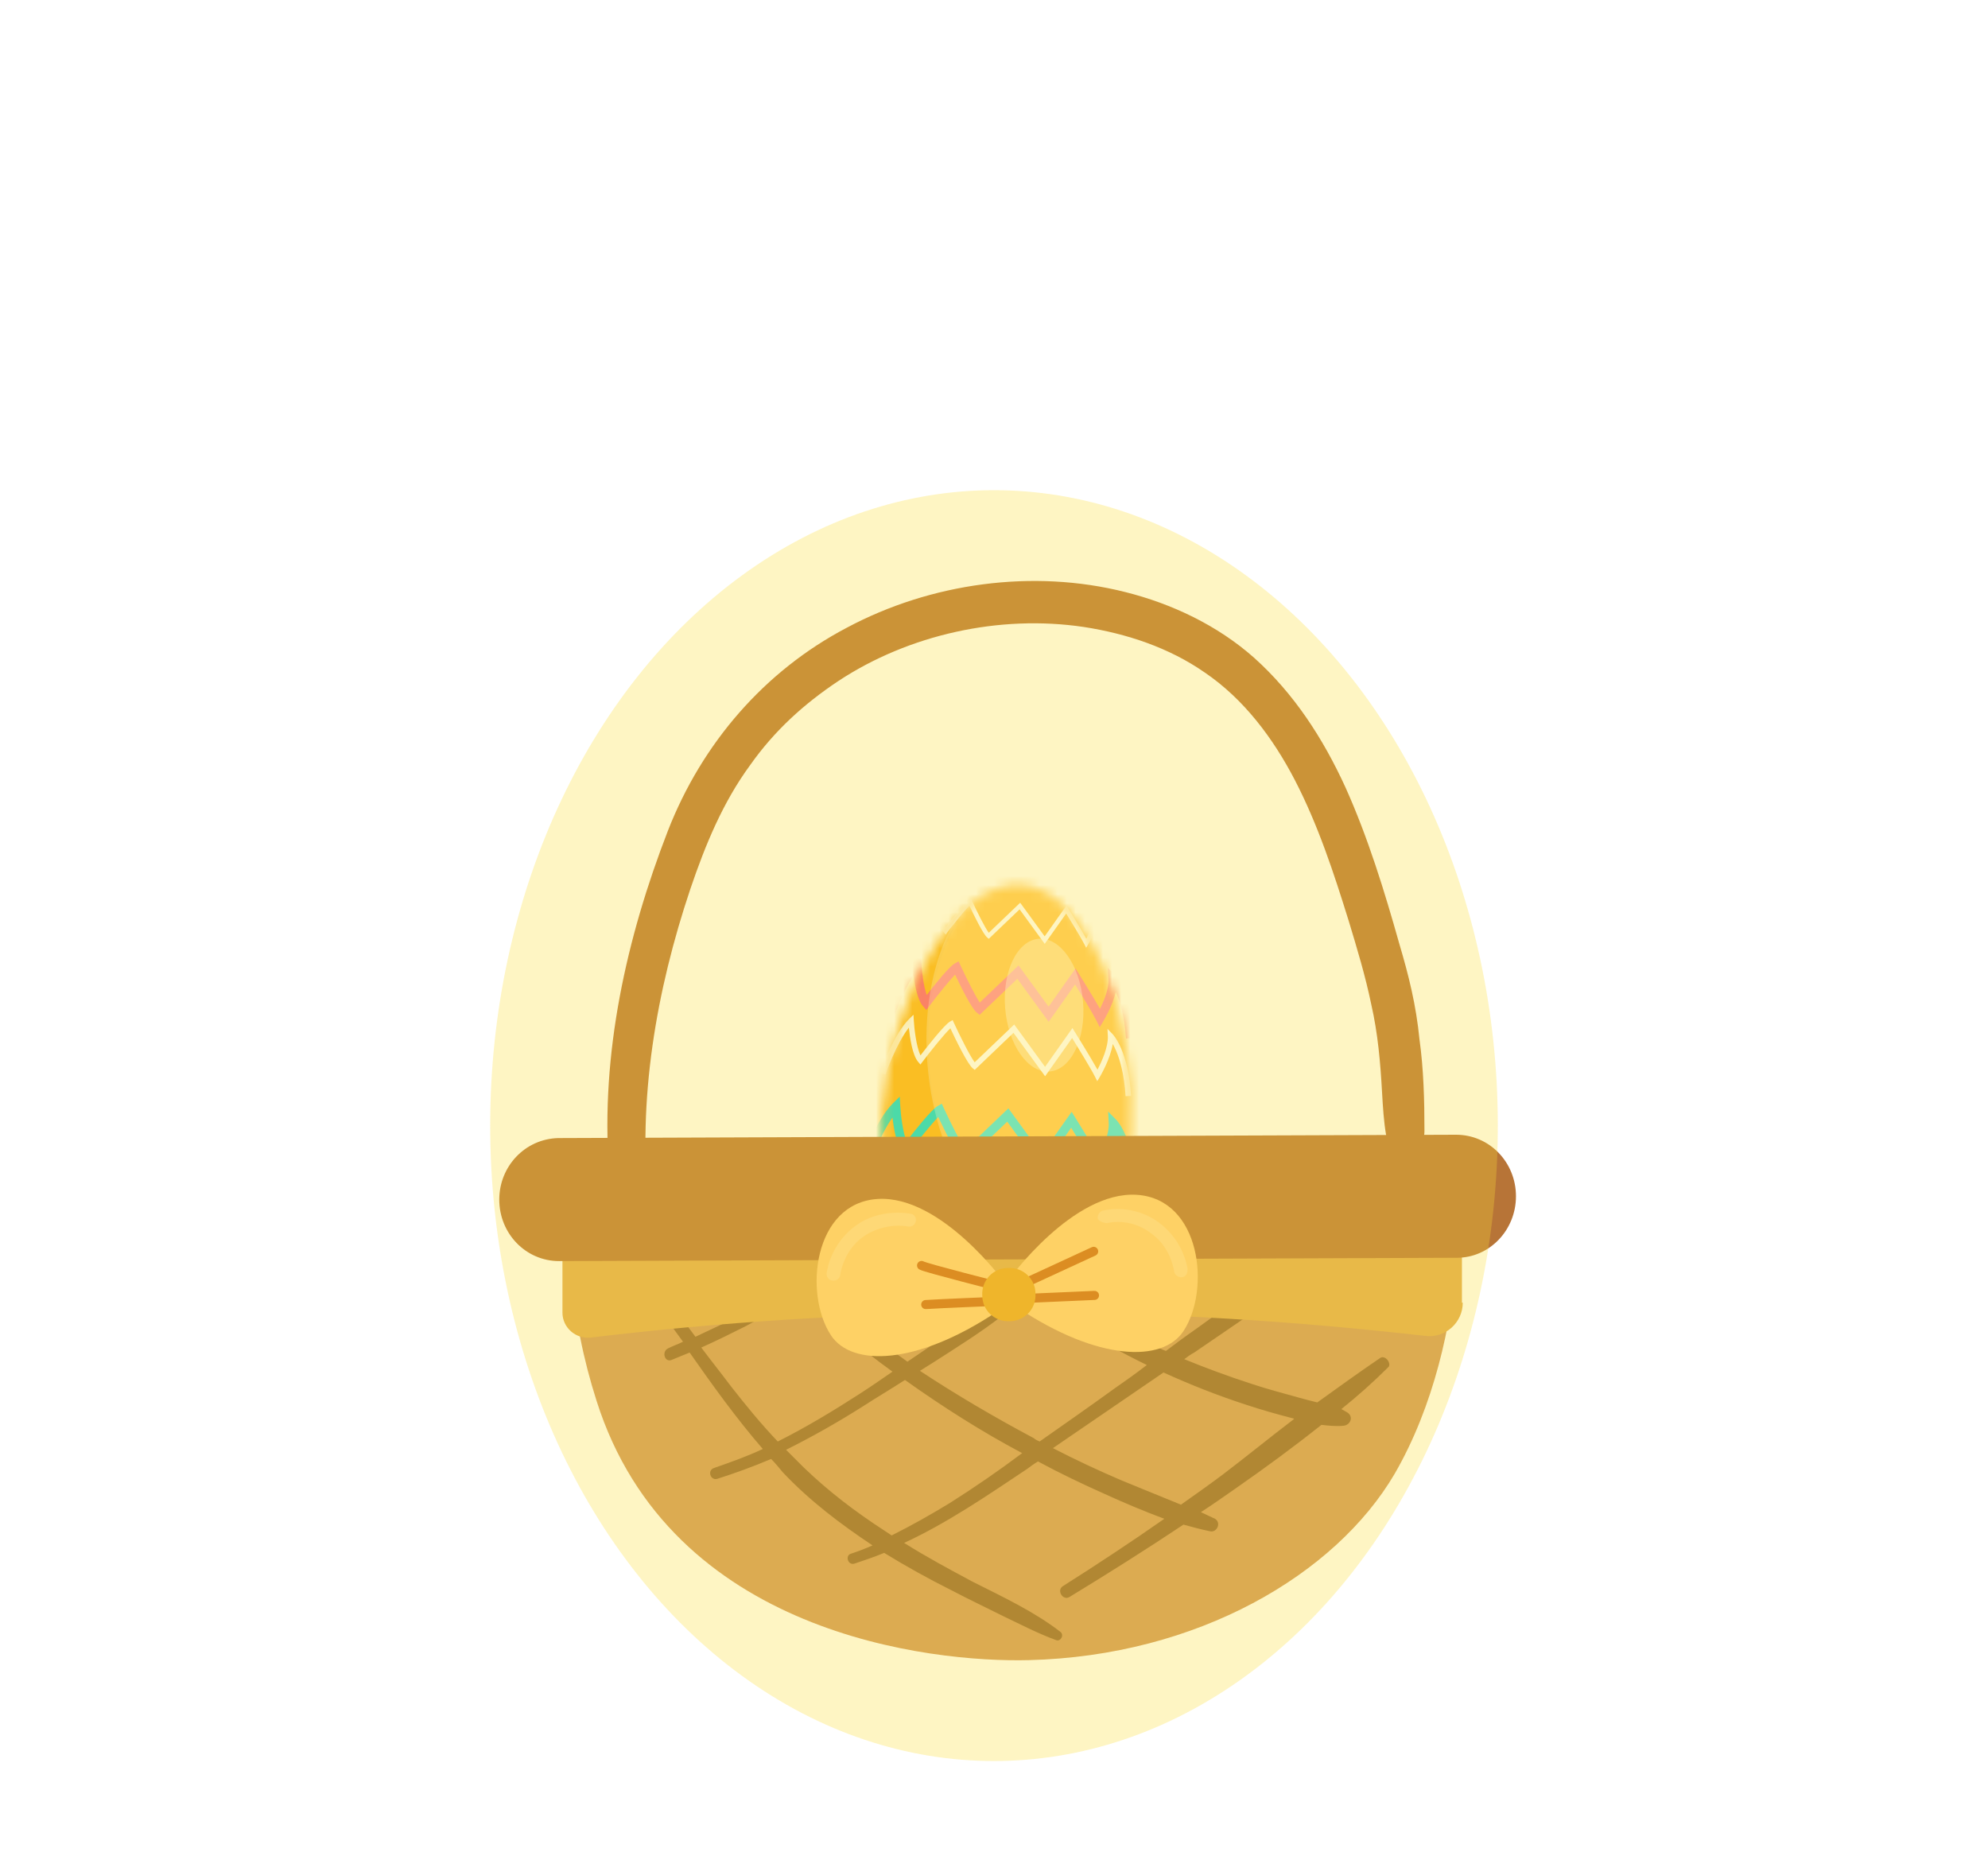 <svg width="219" height="204" viewBox="0 0 219 204" fill="none" xmlns="http://www.w3.org/2000/svg">
<path d="M154.172 104.049C152.523 98.188 150.692 92.235 148.219 86.74C145.747 81.337 142.541 76.392 138.146 72.454C134.116 68.883 129.079 66.502 123.951 65.22C113.786 62.656 102.522 64.212 93.272 69.157C84.206 73.92 77.338 81.887 73.583 91.503C69.004 103.316 66.165 116.045 67.081 128.775C67.173 130.332 67.356 131.98 67.63 133.537C67.997 136.01 71.751 135.552 71.477 132.987C70.195 121.174 72.301 109.086 76.056 97.913C77.704 93.059 79.627 88.389 82.649 84.268C85.305 80.513 88.51 77.583 92.357 75.019C100.141 69.89 110.123 67.692 119.372 69.066C124.134 69.799 128.805 71.355 132.743 74.103C137.047 77.033 140.252 81.337 142.633 85.916C145.197 90.862 146.937 96.173 148.586 101.485C149.501 104.507 150.417 107.529 151.058 110.642C151.791 113.848 152.066 117.053 152.249 120.35C152.34 121.906 152.432 123.555 152.707 125.112C152.89 126.211 153.897 127.126 155.088 126.943C156.37 126.76 156.919 125.753 156.919 124.562C156.919 121.174 156.828 117.785 156.37 114.489C156.003 110.734 155.179 107.437 154.172 104.049Z" fill="#B77437"/>
<mask id="mask0_2011_77044" style="mask-type:luminance" maskUnits="userSpaceOnUse" x="97" y="97" width="28" height="41">
<path d="M124.48 124.905C123.826 133.712 116.785 138.298 109.57 137.763C102.355 137.228 96.535 131.234 97.189 122.426C98.124 109.809 105.336 97.032 112.551 97.567C119.766 98.102 125.399 112.511 124.48 124.905Z" fill="white"/>
</mask>
<g mask="url(#mask0_2011_77044)">
<path d="M130.052 94.03L94.506 91.394L90.82 141.086L126.366 143.722L130.052 94.03Z" fill="#FFB41B"/>
</g>
<mask id="mask1_2011_77044" style="mask-type:luminance" maskUnits="userSpaceOnUse" x="97" y="97" width="28" height="41">
<path d="M124.48 124.905C123.826 133.712 116.785 138.298 109.57 137.763C102.355 137.228 96.535 131.234 97.189 122.426C98.124 109.809 105.336 97.032 112.551 97.567C119.766 98.102 125.399 112.511 124.48 124.905Z" fill="white"/>
</mask>
<g mask="url(#mask1_2011_77044)">
<path d="M124.04 114.408C123.885 111.85 123.357 110.23 122.916 109.291C122.533 110.83 121.649 112.322 121.6 112.404L121.147 113.162L120.751 112.373C120.341 111.557 119.077 109.488 118.434 108.444L115.523 112.561L112.074 107.825L107.921 111.796L107.59 111.538C107.028 111.099 105.839 108.69 105.215 107.37C104.573 108.038 103.408 109.469 102.407 110.788L102.044 111.266L101.653 110.811C101.077 110.141 100.788 108.582 100.651 107.473C99.413 109.268 98.436 112.069 98.425 112.102L97.508 111.785C97.567 111.615 98.966 107.599 100.684 105.91L101.447 105.16L101.509 106.227C101.564 107.181 101.761 108.709 102.09 109.608C102.98 108.459 104.552 106.495 105.145 106.161L105.604 105.902L105.824 106.38C106.542 107.937 107.443 109.705 107.93 110.445L112.206 106.357L115.512 110.897L118.486 106.69L118.872 107.309C118.944 107.426 120.356 109.69 121.179 111.134C121.595 110.293 122.168 108.93 122.117 107.902L122.054 106.629L122.947 107.538C123.019 107.611 124.707 109.381 125.008 114.349L124.04 114.408Z" fill="#FF5D7C"/>
</g>
<mask id="mask2_2011_77044" style="mask-type:luminance" maskUnits="userSpaceOnUse" x="97" y="97" width="28" height="41">
<path d="M124.48 124.905C123.826 133.712 116.785 138.298 109.57 137.763C102.355 137.228 96.535 131.234 97.189 122.426C98.124 109.809 105.336 97.032 112.551 97.567C119.766 98.102 125.399 112.511 124.48 124.905Z" fill="white"/>
</mask>
<g mask="url(#mask2_2011_77044)">
<path d="M123.997 120.761C123.847 118.286 123.344 116.669 122.95 115.748C122.822 115.449 122.696 115.203 122.584 115.004C122.305 116.697 121.212 118.542 121.158 118.633L120.875 119.107L120.627 118.614C120.171 117.706 118.692 115.298 118.107 114.353L115.13 118.563L111.645 113.779L107.377 117.86L107.171 117.698C106.589 117.244 105.225 114.415 104.693 113.279C104.003 113.933 102.52 115.788 101.622 116.97L101.395 117.269L101.151 116.985C100.504 116.233 100.228 114.284 100.121 113.203C98.704 115.013 97.55 118.325 97.538 118.361L96.965 118.164C97.024 117.992 98.435 113.943 100.153 112.253L100.63 111.785L100.668 112.452C100.714 113.25 100.93 115.292 101.403 116.259C102.133 115.312 104.034 112.89 104.656 112.539L104.943 112.378L105.08 112.676C105.728 114.081 106.837 116.314 107.371 117.027L111.728 112.861L115.123 117.524L118.14 113.257L118.381 113.643C118.46 113.77 120.112 116.42 120.902 117.841C121.324 117.033 122.1 115.368 122.039 114.136L122 113.341L122.558 113.909C122.629 113.981 124.3 115.734 124.602 120.724L123.997 120.761Z" fill="white"/>
</g>
<mask id="mask3_2011_77044" style="mask-type:luminance" maskUnits="userSpaceOnUse" x="97" y="97" width="28" height="41">
<path d="M124.48 124.905C123.826 133.712 116.785 138.298 109.57 137.763C102.355 137.228 96.535 131.234 97.189 122.426C98.124 109.809 105.336 97.032 112.551 97.567C119.766 98.102 125.399 112.511 124.48 124.905Z" fill="white"/>
</mask>
<g mask="url(#mask3_2011_77044)">
<path d="M122.132 105.723C122.013 103.756 121.614 102.472 121.3 101.74C121.199 101.503 121.099 101.307 121.01 101.149C120.788 102.495 119.92 103.96 119.877 104.032L119.652 104.409L119.455 104.017C119.093 103.296 117.918 101.382 117.453 100.632L115.088 103.977L112.32 100.176L108.929 103.418L108.765 103.29C108.303 102.929 107.22 100.682 106.796 99.779C106.248 100.298 105.07 101.772 104.357 102.712L104.177 102.949L103.983 102.723C103.469 102.126 103.25 100.578 103.165 99.719C102.039 101.157 101.123 103.787 101.113 103.817L100.658 103.659C100.705 103.523 101.825 100.306 103.19 98.964L103.569 98.592L103.6 99.122C103.636 99.756 103.808 101.378 104.183 102.147C104.763 101.394 106.273 99.47 106.768 99.191L106.995 99.063L107.105 99.3C107.62 100.417 108.5 102.19 108.924 102.757L112.385 99.448L115.083 103.151L117.479 99.761L117.671 100.069C117.734 100.17 119.046 102.275 119.674 103.404C120.01 102.762 120.626 101.439 120.577 100.46L120.546 99.829L120.989 100.28C121.046 100.337 122.373 101.73 122.613 105.694L122.132 105.723Z" fill="white"/>
</g>
<mask id="mask4_2011_77044" style="mask-type:luminance" maskUnits="userSpaceOnUse" x="97" y="97" width="28" height="41">
<path d="M124.48 124.905C123.826 133.712 116.785 138.298 109.57 137.763C102.355 137.228 96.535 131.234 97.189 122.426C98.124 109.809 105.336 97.032 112.551 97.567C119.766 98.102 125.399 112.511 124.48 124.905Z" fill="white"/>
</mask>
<g mask="url(#mask4_2011_77044)">
<path d="M124.524 137.569C124.352 134.73 123.776 132.875 123.323 131.819C123.176 131.477 123.032 131.194 122.903 130.966C122.583 132.909 121.33 135.024 121.268 135.129L120.943 135.672L120.659 135.106C120.136 134.066 118.439 131.303 117.769 130.219L114.354 135.049L110.357 129.561L105.461 134.242L105.224 134.057C104.558 133.536 102.993 130.291 102.382 128.988C101.591 129.738 99.889 131.865 98.86 133.222L98.6 133.564L98.319 133.238C97.578 132.377 97.261 130.141 97.138 128.901C95.514 130.976 94.19 134.775 94.175 134.817L93.518 134.591C93.586 134.394 95.204 129.749 97.175 127.811L97.722 127.274L97.766 128.039C97.819 128.955 98.066 131.296 98.608 132.406C99.445 131.32 101.626 128.542 102.34 128.139L102.669 127.954L102.827 128.296C103.57 129.908 104.841 132.469 105.453 133.287L110.451 128.509L114.345 133.856L117.806 128.962L118.083 129.406C118.173 129.552 120.068 132.591 120.974 134.221C121.459 133.294 122.348 131.384 122.278 129.971L122.233 129.059L122.873 129.71C122.954 129.793 124.871 131.804 125.218 137.527L124.524 137.569Z" fill="white"/>
</g>
<mask id="mask5_2011_77044" style="mask-type:luminance" maskUnits="userSpaceOnUse" x="97" y="97" width="28" height="41">
<path d="M124.48 124.905C123.826 133.712 116.785 138.298 109.57 137.763C102.355 137.228 96.535 131.234 97.189 122.426C98.124 109.809 105.336 97.032 112.551 97.567C119.766 98.102 125.399 112.511 124.48 124.905Z" fill="white"/>
</mask>
<g mask="url(#mask5_2011_77044)">
<path d="M124.271 130.942C124.11 128.284 123.575 126.547 123.153 125.558C123.086 125.399 123.019 125.253 122.953 125.121C122.552 126.865 121.523 128.602 121.468 128.695L121.014 129.453L120.618 128.664C120.154 127.739 118.704 125.368 118.004 124.235L114.772 128.806L110.955 123.564L106.338 127.978L106.008 127.72C105.383 127.232 104.038 124.493 103.357 123.05C102.65 123.772 101.322 125.401 100.185 126.899L99.822 127.377L99.431 126.922C98.775 126.16 98.459 124.339 98.315 123.111C96.898 125.103 95.773 128.333 95.76 128.371L94.844 128.054C94.908 127.866 96.456 123.423 98.353 121.558L99.115 120.809L99.177 121.876C99.24 122.967 99.472 124.736 99.86 125.729C100.78 124.54 102.626 122.219 103.289 121.845L103.747 121.587L103.968 122.064C104.782 123.831 105.808 125.837 106.343 126.632L111.086 122.097L114.761 127.142L118.056 122.482L118.442 123.101C118.524 123.232 120.145 125.833 121.049 127.427C121.514 126.499 122.198 124.916 122.139 123.727L122.076 122.455L122.969 123.363C123.048 123.443 124.907 125.393 125.239 130.883L124.271 130.942Z" fill="#00DDDE"/>
</g>
<mask id="mask6_2011_77044" style="mask-type:luminance" maskUnits="userSpaceOnUse" x="99" y="98" width="28" height="41">
<path d="M126.581 123.257C127.31 132.058 121.07 137.688 113.86 138.285C106.649 138.882 99.965 133.868 99.237 125.066C98.193 112.457 103.323 98.71 110.534 98.113C117.744 97.517 125.556 110.871 126.581 123.257Z" fill="white"/>
</mask>
<g mask="url(#mask6_2011_77044)">
<path opacity="0.37" d="M115.626 118.037C117.995 117.841 119.644 114.409 119.31 110.372C118.976 106.334 116.784 103.22 114.415 103.417C112.046 103.613 110.397 107.045 110.731 111.082C111.065 115.119 113.257 118.233 115.626 118.037Z" fill="white"/>
</g>
<mask id="mask7_2011_77044" style="mask-type:luminance" maskUnits="userSpaceOnUse" x="97" y="97" width="28" height="41">
<path d="M124.48 124.905C123.826 133.712 116.785 138.298 109.57 137.763C102.355 137.228 96.535 131.234 97.189 122.426C98.124 109.809 105.336 97.032 112.551 97.567C119.766 98.102 125.399 112.511 124.48 124.905Z" fill="white"/>
</mask>
<g mask="url(#mask7_2011_77044)">
<path opacity="0.03" d="M132.865 124.255C133.573 131.261 125.938 136.491 118.158 136.177C117.431 136.492 116.67 136.689 115.879 136.754C109.355 137.294 103.32 128.719 102.401 117.6C101.665 108.712 104.421 100.889 108.89 97.833C111.146 93.253 113.202 90.198 113.202 90.198L104.257 94.466L98.06 104.142L95.657 121.769L94.798 133.348L102.325 138.974L119.302 140.918L128.278 139.94L135.937 132.701L132.865 124.255Z" fill="#242E36"/>
</g>
<mask id="mask8_2011_77044" style="mask-type:luminance" maskUnits="userSpaceOnUse" x="97" y="97" width="28" height="41">
<path d="M124.48 124.905C123.826 133.712 116.785 138.298 109.57 137.763C102.355 137.228 96.535 131.234 97.189 122.426C98.124 109.809 105.336 97.032 112.551 97.567C119.766 98.102 125.399 112.511 124.48 124.905Z" fill="white"/>
</mask>
<g mask="url(#mask8_2011_77044)">
<path opacity="0.27" d="M125.802 115.385C124.882 104.267 118.847 95.691 112.323 96.231C111.015 96.339 109.786 96.807 108.665 97.574C104.197 100.63 101.441 108.452 102.176 117.341C103.097 128.459 109.131 137.035 115.655 136.495C116.446 136.43 117.207 136.232 117.934 135.918C123.2 133.638 126.611 125.156 125.802 115.385Z" fill="white"/>
</g>
<path d="M63.7 126.104C61.96 135.537 62.784 145.153 65.715 154.31C73.865 180.044 102.529 183.157 113.335 182.883C131.925 182.425 147.127 173.45 153.63 162.369C162.329 147.35 161.322 126.562 159.124 126.013C158.025 125.738 156.926 126.104 155.919 126.379C149.051 128.302 133.024 133.247 112.053 132.698C81.008 131.965 66.63 125.463 65.348 125.646C64.066 125.921 63.059 127.295 63.7 126.104Z" fill="#CE965D"/>
<path d="M151.981 149.64C149.692 151.197 147.402 152.845 145.113 154.494C144.38 154.31 143.648 154.127 143.007 153.944C141.358 153.486 139.618 153.028 137.97 152.479C135.406 151.655 132.933 150.739 130.46 149.731C130.827 149.457 131.193 149.182 131.559 148.999C133.299 147.808 135.039 146.618 136.779 145.427C138.519 144.237 140.442 143.046 142.091 141.581C142.549 141.123 141.999 140.299 141.45 140.574C137.97 141.764 134.764 144.237 131.834 146.343C130.643 147.167 129.545 147.991 128.446 148.816C128.354 148.816 128.262 148.724 128.171 148.724C122.127 145.977 116.266 142.405 109.672 140.94C108.665 140.665 108.298 142.314 109.306 142.497C115.442 144.054 120.661 147.625 126.339 150.373C125.149 151.288 123.867 152.204 122.676 153.028C120.02 154.951 117.273 156.875 114.526 158.798C114.343 158.706 114.068 158.615 113.885 158.431C109.581 156.142 105.368 153.669 101.339 151.014C101.796 150.739 102.346 150.373 102.804 150.098C105.368 148.449 108.024 146.801 110.496 144.878C110.954 144.512 110.679 143.504 110.038 143.779C107.291 144.878 104.91 146.526 102.529 148.266C101.705 148.816 100.789 149.457 99.965 150.006C98.591 148.999 97.126 147.991 95.844 146.984C93.463 145.153 91.173 143.321 88.884 141.306C89.067 141.123 89.25 140.848 89.342 140.574C89.433 140.299 89.067 140.024 88.884 140.116C88.609 140.207 88.334 140.391 88.06 140.574C87.51 140.024 86.869 139.566 86.32 139.017C85.77 138.467 84.946 139.383 85.496 139.933C86.045 140.39 86.503 140.94 87.052 141.398C86.594 141.764 86.045 142.13 85.587 142.405C84.305 143.229 83.023 144.054 81.649 144.786C80.001 145.702 78.352 146.435 76.612 147.259C75.239 145.427 73.865 143.596 72.491 141.764C72.034 141.123 70.935 141.764 71.392 142.405C72.675 144.237 73.957 146.068 75.239 147.808C74.689 148.083 74.14 148.266 73.59 148.541C72.858 148.907 73.224 150.098 73.957 149.823C74.598 149.548 75.33 149.274 75.971 148.999C78.536 152.662 81.1 156.234 84.03 159.622C82.29 160.446 80.459 161.087 78.627 161.728C77.894 162.003 78.261 163.102 78.993 162.919C81.008 162.278 83.023 161.545 84.946 160.721C85.404 161.179 85.77 161.637 86.228 162.186C89.159 165.3 92.547 167.864 96.118 170.245C95.294 170.611 94.562 170.886 93.737 171.161C93.097 171.344 93.371 172.443 94.104 172.26C95.203 171.893 96.302 171.527 97.401 171.069C99.782 172.534 102.254 173.908 104.818 175.19C106.742 176.198 108.665 177.113 110.496 178.029C112.419 178.945 114.343 179.952 116.357 180.685C116.815 180.868 117.273 180.135 116.815 179.769C113.976 177.571 110.496 175.923 107.2 174.274C104.635 172.901 102.071 171.527 99.599 169.97C104.361 167.772 108.756 164.75 113.152 161.82C113.518 161.545 113.885 161.27 114.343 160.996C116.724 162.278 119.196 163.468 121.669 164.567C123.867 165.574 126.065 166.49 128.262 167.314C124.599 169.879 120.845 172.351 117.09 174.732C116.357 175.19 117.09 176.381 117.823 175.923C122.035 173.359 126.248 170.703 130.369 167.956C131.376 168.23 132.383 168.505 133.299 168.688C134.032 168.871 134.581 167.772 133.849 167.314C133.299 167.04 132.841 166.857 132.292 166.582C133.574 165.758 134.856 164.842 136.047 164.018C139.343 161.728 142.457 159.439 145.571 156.966C146.395 157.058 147.219 157.149 148.043 157.058C148.776 156.966 149.142 156.05 148.41 155.592C148.226 155.501 147.952 155.318 147.769 155.226C149.6 153.761 151.34 152.204 152.989 150.556C153.263 150.098 152.531 149.182 151.981 149.64ZM85.679 158.798C83.847 156.875 82.199 154.86 80.55 152.754C79.451 151.288 78.352 149.915 77.254 148.449C78.902 147.717 80.55 146.893 82.199 146.068C83.572 145.336 84.946 144.512 86.228 143.687C86.778 143.321 87.327 142.863 87.785 142.405C91.173 145.519 94.653 148.449 98.316 151.105C97.126 151.929 95.935 152.754 94.653 153.578C91.814 155.409 88.792 157.241 85.679 158.798ZM104.635 165.574C102.529 166.857 100.423 168.047 98.225 169.146C97.95 168.963 97.675 168.78 97.401 168.597C94.287 166.582 91.265 164.292 88.518 161.637C87.876 160.996 87.236 160.355 86.594 159.713C89.525 158.248 92.272 156.691 95.02 154.951C96.576 153.944 98.133 153.028 99.69 152.021C103.811 154.951 108.115 157.699 112.603 160.08C110.038 162.003 107.383 163.834 104.635 165.574ZM134.673 162.461C133.208 163.56 131.651 164.659 130.094 165.758C127.896 164.842 125.79 164.018 123.592 163.102C121.028 162.003 118.464 160.812 115.991 159.53C120.02 156.783 124.141 153.944 128.171 151.197C131.193 152.57 134.215 153.761 137.329 154.768C138.977 155.318 140.625 155.776 142.365 156.234C142.457 156.234 142.457 156.234 142.549 156.325C139.893 158.34 137.329 160.446 134.673 162.461Z" fill="#916332"/>
<path d="M161.139 143.504C161.139 145.702 159.216 147.442 157.018 147.167C143.281 145.61 127.988 144.512 111.137 144.603C94.287 144.603 78.81 145.702 65.073 147.35C63.425 147.534 61.96 146.252 61.96 144.603V137.094H161.047V143.504H161.139Z" fill="#DFA950"/>
<path d="M61.502 125.372L160.406 125.005C164.07 125.005 167 128.027 167 131.782C167 135.537 164.07 138.559 160.498 138.559L61.594 138.925C57.931 138.925 55 135.903 55 132.148C55 128.485 57.839 125.463 61.502 125.372Z" fill="#B77437"/>
<path d="M111.137 140.965C111.137 140.965 118.189 131.166 125.241 131.624C132.292 132.082 133.391 142.064 130.369 146.642C128.079 150.122 120.936 149.939 112.145 144.078C112.145 144.078 108.573 143.62 111.137 140.965Z" fill="#FFCC79"/>
<g opacity="0.18">
<path d="M121.944 134.737C123.684 134.371 125.515 134.829 126.889 135.928C128.262 136.935 129.087 138.492 129.361 140.14C129.453 140.507 129.911 140.782 130.277 140.69C130.735 140.598 130.827 140.14 130.827 139.774C130.46 137.759 129.361 135.928 127.621 134.646C125.881 133.364 123.592 132.906 121.486 133.364C121.119 133.455 120.845 133.913 120.936 134.28C121.119 134.554 121.577 134.737 121.944 134.737Z" fill="white"/>
</g>
<path d="M110.771 141.423C110.771 141.423 103.72 131.624 96.668 132.082C89.617 132.54 88.518 142.522 91.54 147.1C93.829 150.58 100.972 150.397 109.764 144.536C109.764 144.536 113.335 144.078 110.771 141.423Z" fill="#FFCC79"/>
<g opacity="0.18">
<path d="M100.423 133.73C98.317 133.364 96.027 133.73 94.287 135.012C92.639 136.203 91.448 138.034 91.082 140.141C90.99 140.507 91.173 140.965 91.631 141.056C91.998 141.148 92.456 140.965 92.547 140.507C92.822 138.858 93.646 137.302 95.02 136.294C96.393 135.287 98.317 134.829 99.965 135.104C100.331 135.195 100.789 135.012 100.881 134.554C100.972 134.28 100.789 133.822 100.423 133.73Z" fill="white"/>
</g>
<path d="M112.145 141.697L120.478 137.851" stroke="#CE6B19" stroke-miterlimit="10" stroke-linecap="round"/>
<path d="M112.236 143.071L120.57 142.705" stroke="#CE6B19" stroke-miterlimit="10" stroke-linecap="round"/>
<path d="M110.313 141.789C110.313 141.789 101.979 139.683 101.521 139.408" stroke="#CE6B19" stroke-miterlimit="10" stroke-linecap="round"/>
<path d="M110.038 143.346C110.038 143.346 103.262 143.62 101.979 143.712" stroke="#CE6B19" stroke-miterlimit="10" stroke-linecap="round"/>
<path d="M114.068 142.522C114.159 144.17 112.877 145.544 111.229 145.544C109.581 145.635 108.207 144.353 108.207 142.705C108.115 141.056 109.397 139.683 111.046 139.683C112.694 139.591 114.068 140.873 114.068 142.522Z" fill="#E9A427"/>
<g filter="url(#filter0_f_2011_77044)">
<ellipse cx="109.5" cy="124" rx="55.5" ry="70" fill="#FBDD36" fill-opacity="0.3"/>
</g>
<defs>
<filter id="filter0_f_2011_77044" x="0" y="0" width="219" height="248" filterUnits="userSpaceOnUse" color-interpolation-filters="sRGB">
<feFlood flood-opacity="0" result="BackgroundImageFix"/>
<feBlend mode="normal" in="SourceGraphic" in2="BackgroundImageFix" result="shape"/>
<feGaussianBlur stdDeviation="27" result="effect1_foregroundBlur_2011_77044"/>
</filter>
</defs>
</svg>
